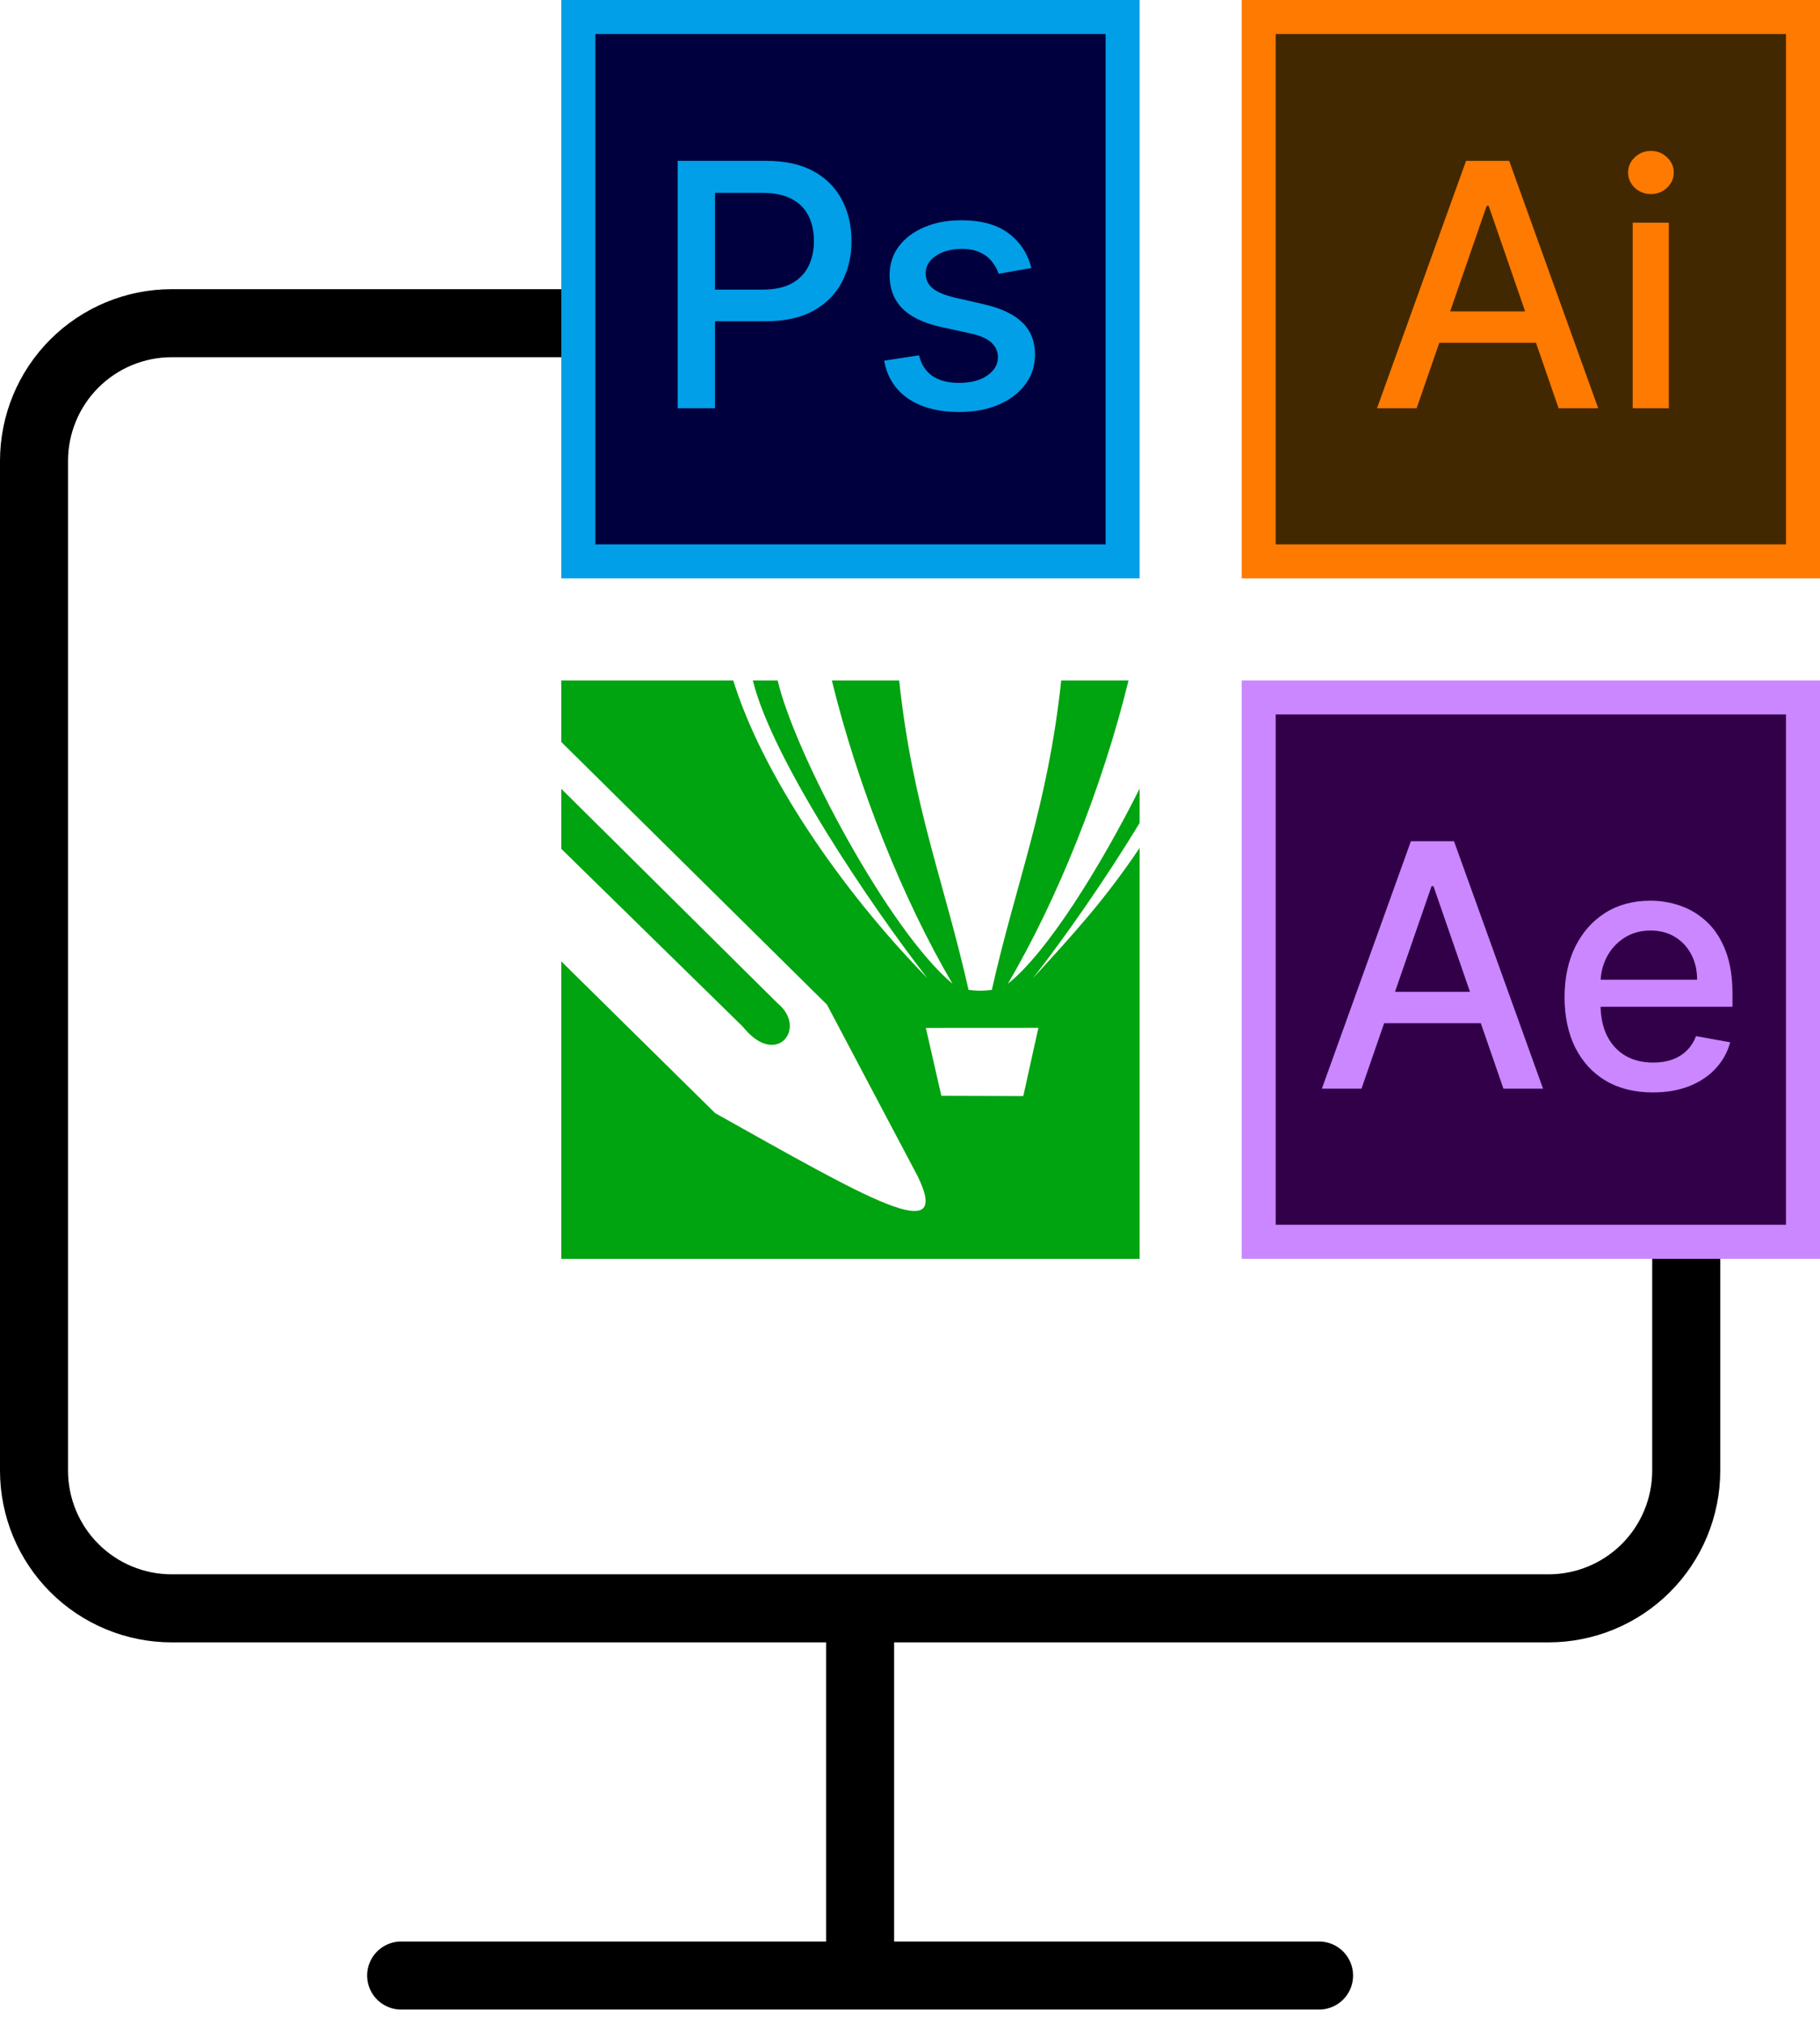 <svg width="107" height="119" viewBox="0 0 107 119" fill="none" xmlns="http://www.w3.org/2000/svg">
<path d="M50.567 19H10.095C7.948 19 5.889 19.853 4.371 21.371C2.853 22.889 2 24.948 2 27.095V86.454C2 88.601 2.853 90.66 4.371 92.178C5.889 93.696 7.948 94.549 10.095 94.549H91.04C93.187 94.549 95.246 93.696 96.764 92.178C98.282 90.66 99.135 88.601 99.135 86.454V72.964M50.567 94.549V116.135M23.585 116.135H77.549" stroke="black" stroke-width="4" stroke-linecap="round" stroke-linejoin="round"/>
<path fill-rule="evenodd" clip-rule="evenodd" d="M43.676 60.36L33 49.901V46.373L45.71 58.974C47.505 60.44 45.634 62.818 43.676 60.36H43.676ZM59.254 57.832C62.149 52.901 64.793 46.349 66.348 40H62.39C61.599 47.41 59.757 51.783 58.31 58.193C57.857 58.258 57.396 58.258 56.943 58.193C55.496 51.783 53.654 47.41 52.863 40H48.905C50.46 46.349 53.103 52.901 55.999 57.832C52.259 54.711 46.719 44.292 45.719 40H44.26C45.407 44.665 51.181 53.219 54.525 57.507C49.428 52.299 44.815 45.518 43.108 40H33V43.62L48.618 59.059L53.951 69.147C56.043 73.423 50.93 70.413 42.043 65.436L33 56.517V74H67V49.846C64.96 52.881 63.16 54.852 60.728 57.507C62.489 55.249 64.922 51.81 67 48.377V46.36C64.713 50.919 61.57 56.001 59.254 57.832ZM61.048 60.423L54.431 60.427L55.343 64.419L60.161 64.435L61.048 60.423V60.423Z" fill="#00A310"/>
<rect x="74" y="41" width="32" height="32" fill="#310048" stroke="#CA87FF" stroke-width="2"/>
<path d="M80.043 64H77.714L82.948 49.455H85.484L90.718 64H88.389L84.276 52.097H84.163L80.043 64ZM80.434 58.304H87.991V60.151H80.434V58.304ZM97.174 64.22C96.099 64.22 95.174 63.99 94.397 63.531C93.625 63.067 93.029 62.416 92.607 61.578C92.191 60.735 91.982 59.748 91.982 58.617C91.982 57.499 92.191 56.514 92.607 55.662C93.029 54.81 93.616 54.144 94.369 53.666C95.126 53.188 96.012 52.949 97.025 52.949C97.641 52.949 98.237 53.051 98.815 53.254C99.392 53.458 99.911 53.778 100.37 54.213C100.829 54.649 101.192 55.215 101.457 55.91C101.722 56.602 101.855 57.442 101.855 58.432V59.185H93.183V57.594H99.774C99.774 57.035 99.66 56.54 99.433 56.109C99.205 55.674 98.886 55.331 98.474 55.08C98.067 54.829 97.588 54.703 97.039 54.703C96.443 54.703 95.922 54.85 95.477 55.144C95.036 55.432 94.695 55.811 94.454 56.28C94.217 56.744 94.099 57.248 94.099 57.793V59.035C94.099 59.765 94.227 60.385 94.482 60.896C94.743 61.408 95.105 61.798 95.569 62.068C96.033 62.333 96.575 62.466 97.195 62.466C97.598 62.466 97.965 62.409 98.296 62.295C98.628 62.177 98.914 62.002 99.156 61.77C99.397 61.538 99.582 61.251 99.71 60.91L101.72 61.273C101.559 61.865 101.27 62.383 100.853 62.828C100.441 63.269 99.923 63.612 99.298 63.858C98.677 64.099 97.97 64.22 97.174 64.22Z" fill="#CA87FF"/>
<rect x="74" y="1" width="32" height="32" fill="#422800" stroke="#FF7A00" stroke-width="2"/>
<path d="M83.286 24H80.956L86.191 9.455H88.726L93.96 24H91.631L87.519 12.097H87.405L83.286 24ZM83.676 18.304H91.233V20.151H83.676V18.304ZM95.988 24V13.091H98.112V24H95.988ZM97.061 11.408C96.691 11.408 96.374 11.285 96.109 11.038C95.848 10.787 95.718 10.489 95.718 10.143C95.718 9.793 95.848 9.495 96.109 9.249C96.374 8.998 96.691 8.872 97.061 8.872C97.43 8.872 97.745 8.998 98.005 9.249C98.27 9.495 98.403 9.793 98.403 10.143C98.403 10.489 98.27 10.787 98.005 11.038C97.745 11.285 97.43 11.408 97.061 11.408Z" fill="#FF7A00"/>
<rect x="34" y="1" width="32" height="32" fill="#01003E" stroke="#019FE7" stroke-width="2"/>
<path d="M39.84 24V9.455H45.025C46.157 9.455 47.094 9.661 47.837 10.072C48.581 10.484 49.137 11.048 49.506 11.763C49.876 12.473 50.06 13.273 50.06 14.163C50.06 15.058 49.873 15.863 49.499 16.578C49.13 17.288 48.571 17.852 47.823 18.268C47.08 18.68 46.145 18.886 45.018 18.886H41.452V17.026H44.819C45.534 17.026 46.114 16.902 46.559 16.656C47.004 16.405 47.331 16.064 47.539 15.633C47.747 15.203 47.852 14.713 47.852 14.163C47.852 13.614 47.747 13.126 47.539 12.7C47.331 12.274 47.002 11.94 46.552 11.699C46.107 11.457 45.52 11.337 44.791 11.337H42.035V24H39.84ZM60.637 15.754L58.713 16.095C58.632 15.849 58.504 15.615 58.329 15.392C58.159 15.169 57.927 14.987 57.633 14.845C57.34 14.703 56.973 14.632 56.532 14.632C55.931 14.632 55.429 14.767 55.027 15.037C54.624 15.302 54.423 15.645 54.423 16.067C54.423 16.431 54.558 16.725 54.828 16.947C55.098 17.17 55.533 17.352 56.135 17.494L57.867 17.892C58.871 18.124 59.619 18.482 60.112 18.965C60.604 19.447 60.85 20.075 60.85 20.847C60.85 21.5 60.661 22.082 60.282 22.594C59.908 23.1 59.385 23.498 58.713 23.787C58.045 24.076 57.271 24.22 56.39 24.22C55.169 24.22 54.172 23.96 53.4 23.439C52.628 22.913 52.155 22.168 51.98 21.202L54.032 20.889C54.16 21.424 54.423 21.829 54.821 22.104C55.218 22.374 55.737 22.509 56.376 22.509C57.072 22.509 57.628 22.364 58.045 22.075C58.462 21.782 58.67 21.424 58.67 21.003C58.67 20.662 58.542 20.375 58.287 20.143C58.036 19.912 57.65 19.736 57.129 19.618L55.282 19.213C54.264 18.981 53.511 18.612 53.024 18.105C52.541 17.599 52.299 16.957 52.299 16.18C52.299 15.537 52.479 14.973 52.839 14.49C53.199 14.007 53.696 13.631 54.331 13.361C54.965 13.086 55.692 12.949 56.511 12.949C57.69 12.949 58.618 13.204 59.295 13.716C59.972 14.223 60.42 14.902 60.637 15.754Z" fill="#019FE7"/>
</svg>
